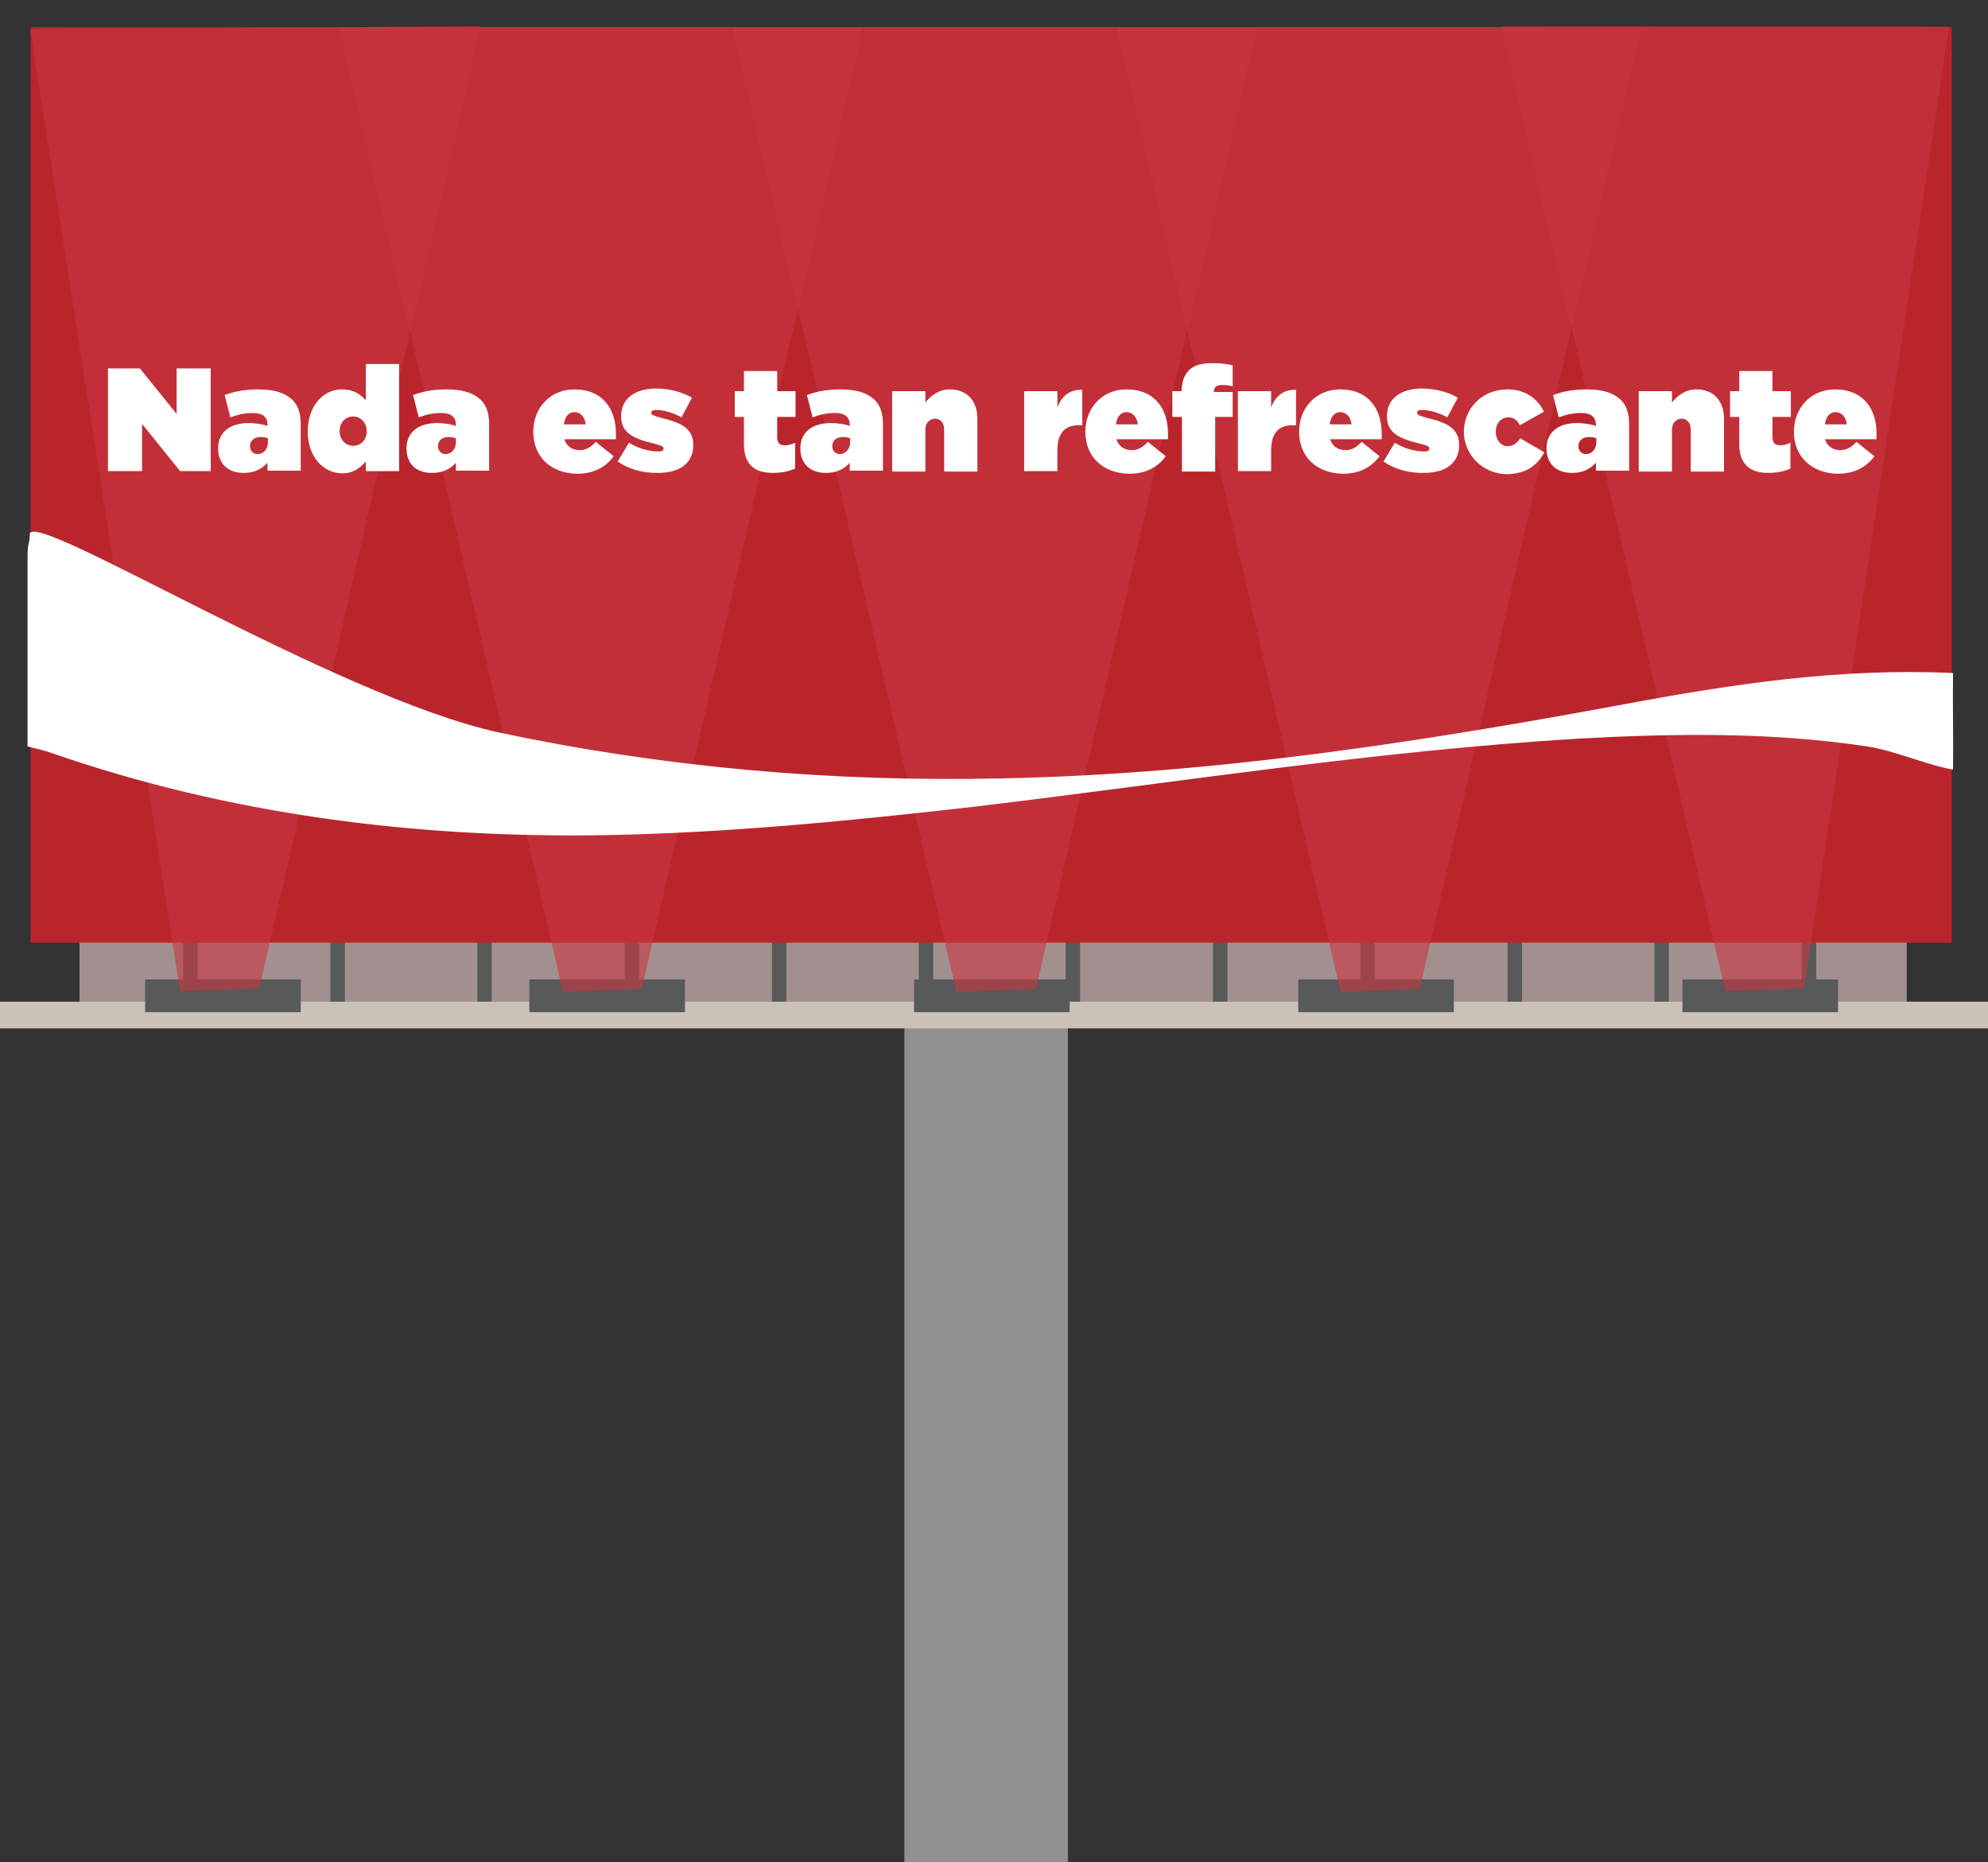 <?xml version="1.0" encoding="utf-8"?>
<!-- Generator: Adobe Illustrator 19.0.0, SVG Export Plug-In . SVG Version: 6.00 Build 0)  -->
<!DOCTYPE svg PUBLIC "-//W3C//DTD SVG 1.1//EN" "http://www.w3.org/Graphics/SVG/1.1/DTD/svg11.dtd">
<svg version="1.1" id="Layer_1" xmlns="http://www.w3.org/2000/svg" xmlns:xlink="http://www.w3.org/1999/xlink" x="0px" y="0px"
	 viewBox="-252 67.9 454.8 426.1" style="enable-background:new -252 67.9 454.8 426.1;" xml:space="preserve">
<rect x="-252" y="67.9" width="454.8" height="426.1" fill="#333333" stroke="none"/>
<style type="text/css">
	.st0{fill:#909090;}
	.st1{fill:#A29090;}
	.st2{fill:#585959;}
	.st3{fill:#CAC2B7;}
	.st4{fill:#BA252B;}
	.st5{opacity:0.61;fill:#C93641;enable-background:new    ;}
	.st6{fill:#FFFFFF;}
</style>
<rect x="-45.1" y="288.3" class="st0" width="37.4" height="205.7"/>
<rect x="-233.8" y="274.2" class="st1" width="418" height="23.4"/>
<rect x="-210.1" y="274.2" class="st2" width="3.3" height="23.4"/>
<rect x="-176.4" y="274.2" class="st2" width="3.3" height="23.4"/>
<rect x="-142.8" y="274.2" class="st2" width="3.3" height="23.4"/>
<rect x="-109.1" y="274.2" class="st2" width="3.3" height="23.4"/>
<rect x="-75.4" y="274.2" class="st2" width="3.3" height="23.4"/>
<rect x="-41.8" y="274.2" class="st2" width="3.3" height="23.4"/>
<rect x="-8.2" y="274.2" class="st2" width="3.3" height="23.4"/>
<rect x="25.5" y="274.2" class="st2" width="3.3" height="23.4"/>
<rect x="59.2" y="274.2" class="st2" width="3.3" height="23.4"/>
<rect x="92.9" y="274.2" class="st2" width="3.3" height="23.4"/>
<rect x="126.5" y="274.2" class="st2" width="3.3" height="23.4"/>
<rect x="160.2" y="274.2" class="st2" width="3.3" height="23.4"/>
<rect x="-252" y="297.1" class="st3" width="454.8" height="6.1"/>
<rect x="-218.8" y="292" class="st2" width="35.6" height="7.5"/>
<rect x="-130.9" y="292" class="st2" width="35.6" height="7.5"/>
<rect x="-42.9" y="292" class="st2" width="35.6" height="7.5"/>
<rect x="45" y="292" class="st2" width="35.6" height="7.5"/>
<rect x="132.9" y="292" class="st2" width="35.6" height="7.5"/>
<rect x="-245" y="74.1" class="st4" width="439.5" height="209.5"/>
<polygon class="st5" points="-192.7,294.1 -142.2,73.9 -245.1,74.6 -210.8,294.7 "/>
<polygon class="st5" points="-105.2,294.2 -54.7,74.1 -174.3,74.1 -123.2,294.9 "/>
<polygon class="st5" points="-15,294.2 35.5,74.1 -84.3,74.1 -33.2,294.9 "/>
<polygon class="st5" points="72.8,294.2 123.3,74.1 3.6,74.1 54.7,294.9 "/>
<polygon class="st5" points="160.7,294.1 193.9,74 91.6,73.9 142.7,294.7 "/>
<g>
	<path class="st6" d="M119.8,229c-46.9,8.7-94,16-142.3,17c-39.1,0.9-77.7-2.5-115.4-10.5c-37.8-8.3-107.3-51.7-107.3-45.3
		c0,2.5-0.5,1.3-0.5,5.3v43.2c2,0.5,3.9,0.9,5.5,1.5c40.3,14,82.8,19.5,126.4,18.8c28.3-0.5,56.5-3.3,84.6-6.5
		c46.1-5.5,91.9-12.8,138.5-15.6c22.1-1.2,44-1.5,65.9,1.8c6.4,1,13.4,4.2,19.6,5.3c0.1-6.7-0.1-15.5,0-22.1
		C169.1,220.7,144.4,224.4,119.8,229z"/>
</g>
<g>
	<path class="st6" d="M-227.4,152.2h7.4l8.4,10.4v-10.4h7.8v23.5h-7l-8.7-10.8v10.8h-7.8V152.2z"/>
	<path class="st6" d="M-202.1,170.5L-202.1,170.5c0-3.7,2.7-5.8,7-5.8c1.5,0,3.5,0.3,4.3,0.7v-0.3c0-1.7-1-2.7-3.4-2.7
		c-1.9,0-3.5,0.4-5.1,1l-1.3-5.1c2.1-0.8,4.5-1.3,7.7-1.3c3.7,0,6.1,0.8,7.8,2.4c1.4,1.4,1.9,3.2,1.9,5.8v10.4h-7.6v-1.8
		c-1.3,1.4-3,2.3-5.3,2.3C-199.6,176.2-202.1,174.2-202.1,170.5z M-190.7,169v-0.8c-0.4-0.2-1.1-0.3-1.7-0.3c-1.5,0-2.4,0.9-2.4,2
		v0.1c0,1.1,0.8,1.8,1.7,1.8C-191.7,171.8-190.7,170.7-190.7,169z"/>
	<path class="st6" d="M-181.6,166.7L-181.6,166.7c0-5.9,3.5-9.7,7.8-9.7c2.8,0,4.3,1.2,5.5,2.5v-8.3h7.6v24.5h-7.6v-2.2
		c-1.2,1.3-2.7,2.7-5.4,2.7C-178.1,176.2-181.6,172.3-181.6,166.7z M-168.1,166.6L-168.1,166.6c0-1.9-1.3-3.4-3.1-3.4
		s-3.1,1.4-3.1,3.3v0.1c0,1.8,1.3,3.3,3.1,3.3S-168.1,168.5-168.1,166.6z"/>
	<path class="st6" d="M-159,170.5L-159,170.5c0-3.7,2.7-5.8,7-5.8c1.5,0,3.5,0.3,4.3,0.7v-0.3c0-1.7-1-2.7-3.4-2.7
		c-1.9,0-3.5,0.4-5.1,1l-1.3-5.1c2.1-0.8,4.5-1.3,7.7-1.3c3.7,0,6.1,0.8,7.8,2.4c1.4,1.4,1.9,3.2,1.9,5.8v10.4h-7.6v-1.8
		c-1.3,1.4-3,2.3-5.3,2.3C-156.6,176.2-159,174.2-159,170.5z M-147.7,169v-0.8c-0.4-0.2-1.1-0.3-1.7-0.3c-1.5,0-2.4,0.9-2.4,2v0.1
		c0,1.1,0.8,1.8,1.7,1.8C-148.7,171.8-147.7,170.7-147.7,169z"/>
	<path class="st6" d="M-130,166.7L-130,166.7c0-5.5,3.9-9.7,9.4-9.7c6.5,0,9.5,4.5,9.5,10.1c0,0.4,0,0.9,0,1.3h-11.8
		c0.5,1.6,1.8,2.5,3.5,2.5c1.4,0,2.5-0.6,3.7-1.9l4.1,3.3c-1.8,2.4-4.4,4-8.4,4C-126,176.2-130,172.4-130,166.7z M-118,165
		c-0.2-1.7-1.2-2.8-2.6-2.8c-1.3,0-2.2,1.1-2.4,2.8H-118z"/>
	<path class="st6" d="M-110.7,173.5l2.6-4.3c2.2,1.4,4.7,2,6.8,2c0.7,0,1.1-0.2,1.1-0.6v-0.1c0-0.4-0.3-0.6-2.2-1.1
		c-4.6-1.1-7.5-2.4-7.5-6.2v-0.1c0-4,3.2-6.3,8-6.3c3,0,6,0.8,8.2,2.1l-2.4,4.5c-1.9-1.1-4.3-1.7-5.8-1.7c-0.7,0-1.1,0.2-1.1,0.6
		v0.1c0,0.4,0.4,0.6,2.2,1.1c4.6,1.1,7.4,2.4,7.4,6.2v0.1c0,4-3,6.3-8,6.3C-104.8,176.2-108.1,175.3-110.7,173.5z"/>
	<path class="st6" d="M-81.8,169.6v-6.3h-2.1v-5.9h2.1v-4.6h7.6v4.6h4.2v5.9h-4.2v4.6c0,1.4,0.6,1.9,1.8,1.9c0.7,0,1.5-0.2,2.3-0.6
		v5.9c-1.2,0.6-3,1-4.9,1C-79.4,176.2-81.8,174.1-81.8,169.6z"/>
	<path class="st6" d="M-68.9,170.5L-68.9,170.5c0-3.7,2.7-5.8,7-5.8c1.5,0,3.5,0.3,4.3,0.7v-0.3c0-1.7-1-2.7-3.4-2.7
		c-1.9,0-3.5,0.4-5.1,1l-1.3-5.1c2.1-0.8,4.5-1.3,7.7-1.3c3.7,0,6.1,0.8,7.8,2.4c1.4,1.4,1.9,3.2,1.9,5.8v10.4h-7.6v-1.8
		c-1.3,1.4-3,2.3-5.3,2.3C-66.4,176.2-68.9,174.2-68.9,170.5z M-57.5,169v-0.8c-0.4-0.2-1.1-0.3-1.7-0.3c-1.5,0-2.4,0.9-2.4,2v0.1
		c0,1.1,0.8,1.8,1.7,1.8C-58.6,171.8-57.5,170.7-57.5,169z"/>
	<path class="st6" d="M-47.9,157.4h7.6v2.6c1.2-1.5,3-3,5.6-3c3.9,0,6.3,2.6,6.3,6.7v12.1H-36v-9.6c0-1.6-0.9-2.5-2.1-2.5
		c-1.1,0-2.2,0.9-2.2,2.5v9.6h-7.6V157.4z"/>
	<path class="st6" d="M-17.7,157.4h7.6v3.7c1-2.5,2.7-4.1,5.7-4v8.1h-0.8c-3.2,0-4.9,1.8-4.9,5.8v4.7h-7.6V157.4z"/>
	<path class="st6" d="M-3.7,166.7L-3.7,166.7c0-5.5,3.9-9.7,9.4-9.7c6.5,0,9.5,4.5,9.5,10.1c0,0.4,0,0.9,0,1.3H3.4
		c0.5,1.6,1.8,2.5,3.5,2.5c1.4,0,2.5-0.6,3.7-1.9l4.1,3.3c-1.8,2.4-4.4,4-8.4,4C0.3,176.2-3.7,172.4-3.7,166.7z M8.3,165
		c-0.2-1.7-1.2-2.8-2.6-2.8c-1.3,0-2.2,1.1-2.4,2.8H8.3z"/>
	<path class="st6" d="M18.3,163.3h-2.1v-5.9h2.1c0.1-2,0.5-3.5,1.6-4.7c1.2-1.2,2.9-1.7,5.4-1.7c2.2,0,3.6,0.2,4.7,0.5v4.8
		c-0.7-0.2-1.5-0.3-2.5-0.3c-1.2,0-1.8,0.5-1.8,1.5v0.1H30v5.7H26v12.5h-7.6V163.3z"/>
	<path class="st6" d="M31.2,157.4h7.6v3.7c1-2.5,2.7-4.1,5.7-4v8.1h-0.8c-3.2,0-4.9,1.8-4.9,5.8v4.7h-7.6V157.4z"/>
	<path class="st6" d="M45.2,166.7L45.2,166.7c0-5.5,3.9-9.7,9.4-9.7c6.5,0,9.5,4.5,9.5,10.1c0,0.4,0,0.9,0,1.3H52.3
		c0.5,1.6,1.8,2.5,3.5,2.5c1.4,0,2.5-0.6,3.7-1.9l4.1,3.3c-1.8,2.4-4.4,4-8.4,4C49.2,176.2,45.2,172.4,45.2,166.7z M57.2,165
		c-0.2-1.7-1.2-2.8-2.6-2.8c-1.3,0-2.2,1.1-2.4,2.8H57.2z"/>
	<path class="st6" d="M64.5,173.5l2.6-4.3c2.2,1.4,4.7,2,6.8,2c0.7,0,1.1-0.2,1.1-0.6v-0.1c0-0.4-0.3-0.6-2.2-1.1
		c-4.6-1.1-7.5-2.4-7.5-6.2v-0.1c0-4,3.2-6.3,8-6.3c3,0,6,0.8,8.2,2.1l-2.4,4.5c-1.9-1.1-4.3-1.7-5.8-1.7c-0.7,0-1.1,0.2-1.1,0.6
		v0.1c0,0.4,0.4,0.6,2.2,1.1c4.6,1.1,7.4,2.4,7.4,6.2v0.1c0,4-3,6.3-8,6.3C70.4,176.2,67.1,175.3,64.5,173.5z"/>
	<path class="st6" d="M82.9,166.7L82.9,166.7c0-5.2,4-9.7,10-9.7c4,0,6.9,2.1,8.3,5.1l-5.5,3.1c-0.6-1.2-1.4-1.8-2.7-1.8
		c-1.6,0-2.8,1.4-2.8,3.2v0.1c0,1.9,1.2,3.3,2.7,3.3c1.3,0,2.1-0.7,2.9-1.8l5.5,3.2c-1.6,3.1-4.4,5-8.8,5
		C87,176.2,82.9,171.8,82.9,166.7z"/>
	<path class="st6" d="M101.8,170.5L101.8,170.5c0-3.7,2.7-5.8,7-5.8c1.5,0,3.5,0.3,4.3,0.7v-0.3c0-1.7-1-2.7-3.4-2.7
		c-1.9,0-3.5,0.4-5.1,1l-1.3-5.1c2.1-0.8,4.5-1.3,7.7-1.3c3.7,0,6.1,0.8,7.8,2.4c1.4,1.4,1.9,3.2,1.9,5.8v10.4h-7.6v-1.8
		c-1.3,1.4-3,2.3-5.3,2.3C104.3,176.2,101.8,174.2,101.8,170.5z M113.2,169v-0.8c-0.4-0.2-1.1-0.3-1.7-0.3c-1.5,0-2.4,0.9-2.4,2v0.1
		c0,1.1,0.8,1.8,1.7,1.8C112.2,171.8,113.2,170.7,113.2,169z"/>
	<path class="st6" d="M122.9,157.4h7.6v2.6c1.2-1.5,3-3,5.6-3c3.9,0,6.3,2.6,6.3,6.7v12.1h-7.6v-9.6c0-1.6-0.9-2.5-2.1-2.5
		c-1.1,0-2.2,0.9-2.2,2.5v9.6h-7.6V157.4z"/>
	<path class="st6" d="M145.9,169.6v-6.3h-2.1v-5.9h2.1v-4.6h7.6v4.6h4.2v5.9h-4.2v4.6c0,1.4,0.6,1.9,1.8,1.9c0.7,0,1.5-0.2,2.3-0.6
		v5.9c-1.2,0.6-3,1-4.9,1C148.4,176.2,145.9,174.1,145.9,169.6z"/>
	<path class="st6" d="M158.4,166.7L158.4,166.7c0-5.5,3.9-9.7,9.4-9.7c6.5,0,9.5,4.5,9.5,10.1c0,0.4,0,0.9,0,1.3h-11.8
		c0.5,1.6,1.8,2.5,3.5,2.5c1.4,0,2.5-0.6,3.7-1.9l4.1,3.3c-1.8,2.4-4.4,4-8.4,4C162.5,176.2,158.4,172.4,158.4,166.7z M170.5,165
		c-0.2-1.7-1.2-2.8-2.6-2.8c-1.3,0-2.2,1.1-2.4,2.8H170.5z"/>
</g>
</svg>
